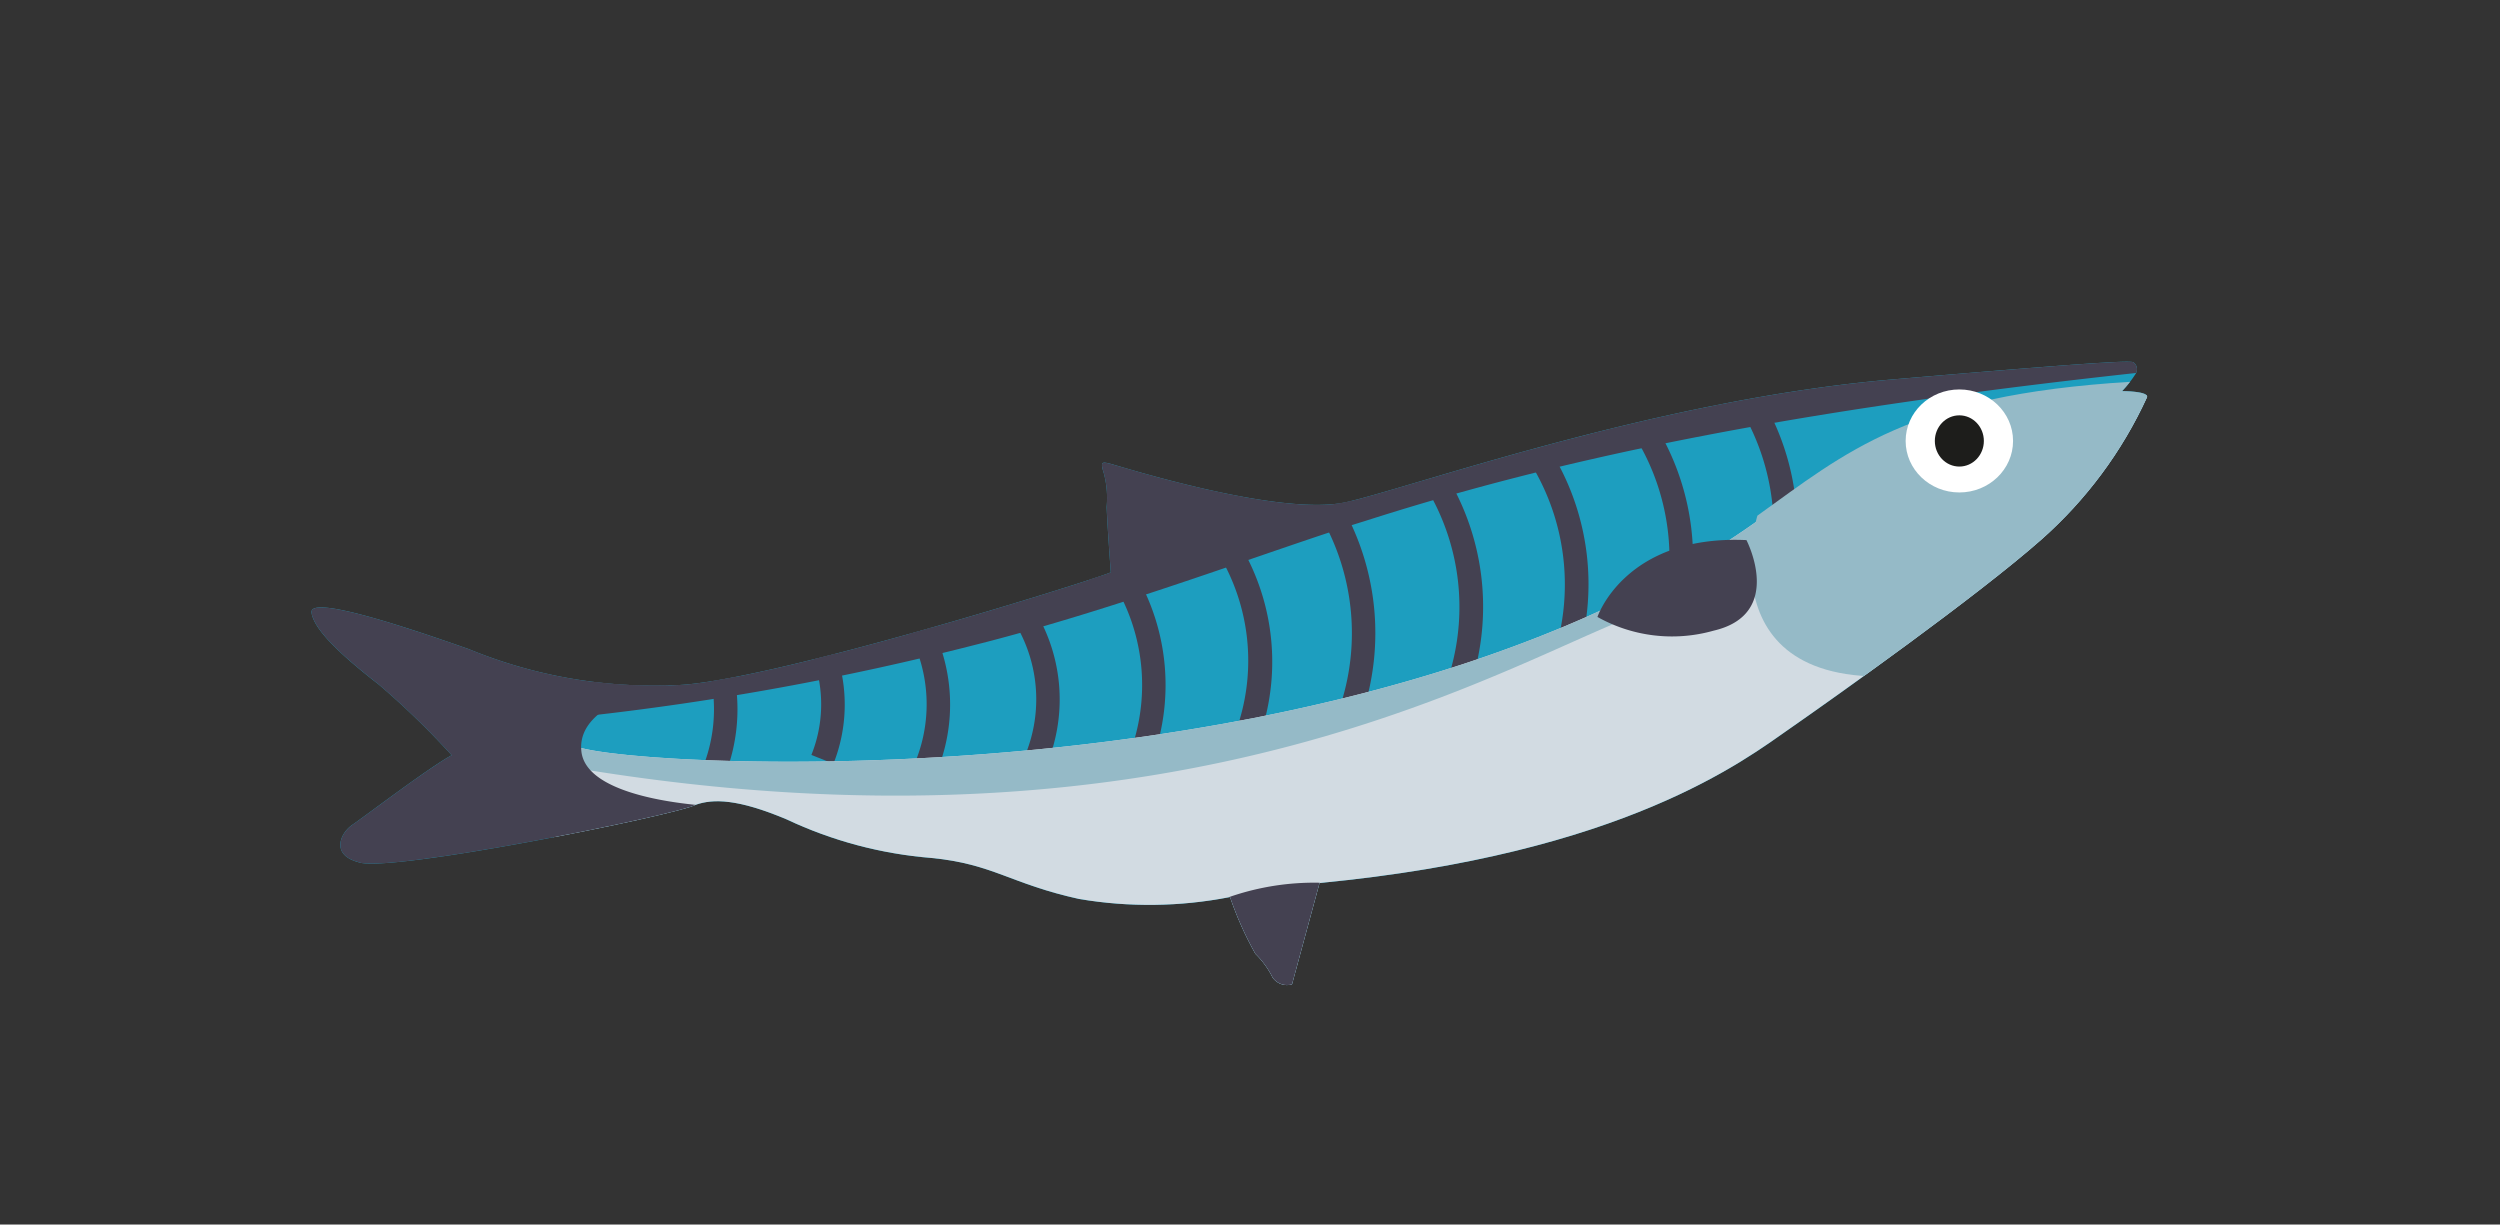 <svg id="Layer_1" data-name="Layer 1" xmlns="http://www.w3.org/2000/svg" xmlns:xlink="http://www.w3.org/1999/xlink" viewBox="0 0 90.77 44.46">
  <rect x="0" y="0" width="90.77" height="44.46" fill="#333333" stroke="none"/>
  <defs>
    <style>
      .cls-1 {
        fill: none;
      }

      .cls-2 {
        fill: #1d9ebf;
      }

      .cls-3 {
        fill: #d2dbe2;
      }

      .cls-4 {
        clip-path: url(#clip-path);
      }

      .cls-5 {
        clip-path: url(#clip-path-2);
      }

      .cls-6 {
        fill: #444151;
      }

      .cls-7 {
        clip-path: url(#clip-path-3);
      }

      .cls-8 {
        fill: #95bac7;
      }

      .cls-9 {
        fill: #fff;
      }

      .cls-10 {
        fill: #1d1d1b;
      }
    </style>
    <clipPath id="clip-path">
      <path class="cls-1" d="M16.4,27.42a29.51,29.51,0,0,0-2.64-2.56c-1.08-.84-2.36-1.92-2.45-2.62S15.4,23,17,23.56a17.63,17.63,0,0,0,7.39,1.32c3.14,0,15.39-3.84,15.94-4.1,0,0-.14-1.91-0.15-2.38a3.49,3.49,0,0,0-.1-1.21c-0.15-.46-0.05-0.42.24-0.35s6.15,1.94,8.57,1.39,11.29-3.72,19.78-4.45,8.78-.68,8.81-0.61a0.31,0.31,0,0,1,.05.42,4.07,4.07,0,0,1-.48.61s1,0,.9.23a15.53,15.53,0,0,1-3.82,5.15c-2.34,2.07-7.53,5.75-9.14,6.87S59,31,47.91,32.06l-1,3.68a0.64,0.64,0,0,1-.7-0.24,3.17,3.17,0,0,0-.63-0.87,12.27,12.27,0,0,1-.92-2.06,15.22,15.22,0,0,1-5.48.07c-2.5-.55-3.11-1.27-5.37-1.49a15.15,15.15,0,0,1-5.25-1.4C26.78,29,25.89,29,25.26,29.22,24.61,29.58,14,31.73,13,31.3c-1-.27-0.64-1.06-0.21-1.35S15.57,27.87,16.4,27.42Z"/>
    </clipPath>
    <clipPath id="clip-path-2">
      <path class="cls-2" d="M16.4,27.42a29.51,29.51,0,0,0-2.64-2.56c-1.08-.84-2.36-1.92-2.45-2.62S15.4,23,17,23.56a17.63,17.63,0,0,0,7.39,1.32c3.14,0,15.39-3.84,15.94-4.1,0,0-.14-1.91-0.15-2.38a3.49,3.49,0,0,0-.1-1.21c-0.15-.46-0.05-0.42.24-0.35s6.15,1.94,8.57,1.39,11.29-3.72,19.78-4.45,8.78-.68,8.81-0.61a0.31,0.31,0,0,1,.05.42,4.07,4.07,0,0,1-.48.61s1,0,.9.23a15.53,15.53,0,0,1-3.82,5.15c-2.34,2.07-7.53,5.75-9.14,6.87S59,31,47.91,32.06l-1,3.68a0.64,0.64,0,0,1-.7-0.24,3.17,3.17,0,0,0-.63-0.87,12.27,12.27,0,0,1-.92-2.06,15.22,15.22,0,0,1-5.48.07c-2.5-.55-3.11-1.27-5.37-1.49a15.15,15.15,0,0,1-5.25-1.4C26.78,29,25.89,29,25.26,29.22,24.61,29.58,14,31.73,13,31.3c-1-.27-0.64-1.06-0.21-1.35S15.57,27.87,16.4,27.42Z"/>
    </clipPath>
    <clipPath id="clip-path-3">
      <path class="cls-3" d="M20.79,27c-0.06.81,29.92,2.89,44.65-9.34,5.5-4,12.18-2.69,13.5-3.59l0.22,0.11q-1.53,5.52-3.1,11A122,122,0,0,1,46.43,36.78a129.77,129.77,0,0,1-26.56-5.31Z"/>
    </clipPath>
  </defs>
  <title>a3</title>
  <g id="a3">
    <g>
      <path class="cls-2" d="M16.4,27.42a29.51,29.51,0,0,0-2.64-2.56c-1.08-.84-2.36-1.92-2.45-2.62S15.4,23,17,23.56a17.63,17.63,0,0,0,7.39,1.32c3.14,0,15.39-3.84,15.94-4.1,0,0-.14-1.91-0.15-2.38a3.49,3.49,0,0,0-.1-1.21c-0.15-.46-0.05-0.42.24-0.35s6.15,1.94,8.57,1.39,11.29-3.72,19.78-4.45,8.78-.68,8.81-0.61a0.31,0.31,0,0,1,.05.42,4.07,4.07,0,0,1-.48.61s1,0,.9.23a15.53,15.53,0,0,1-3.82,5.15c-2.34,2.07-7.53,5.75-9.14,6.87S59,31,47.91,32.06l-1,3.68a0.64,0.64,0,0,1-.7-0.24,3.17,3.17,0,0,0-.63-0.87,12.27,12.27,0,0,1-.92-2.06,15.22,15.22,0,0,1-5.48.07c-2.5-.55-3.11-1.27-5.37-1.49a15.15,15.15,0,0,1-5.25-1.4C26.78,29,25.89,29,25.26,29.22,24.61,29.58,14,31.73,13,31.3c-1-.27-0.64-1.06-0.21-1.35S15.57,27.87,16.4,27.42Z"/>
      <g class="cls-5">
        <g>
          <path class="cls-6" d="M49.53,25.71l-0.82-.23a8.48,8.48,0,0,0-.59-6.42l0.74-.43A9.35,9.35,0,0,1,49.53,25.71Z"/>
          <path class="cls-6" d="M53.51,24.5l-0.83-.21a8.36,8.36,0,0,0-.77-6.36l0.75-.42A9.18,9.18,0,0,1,53.51,24.5Z"/>
          <path class="cls-6" d="M57.34,23.67l-0.83-.2a8.39,8.39,0,0,0-.77-6.36l0.75-.42A9.2,9.2,0,0,1,57.34,23.67Z"/>
          <path class="cls-6" d="M61.14,22.72l-0.83-.2a8.4,8.4,0,0,0-.77-6.36l0.74-.42A9.21,9.21,0,0,1,61.14,22.72Z"/>
          <path class="cls-6" d="M64.92,21.63l-0.83-.19a8.43,8.43,0,0,0-.76-6.36l0.74-.43A9.25,9.25,0,0,1,64.92,21.63Z"/>
          <path class="cls-6" d="M45.85,26.39L45,26.16a7.5,7.5,0,0,0-.73-6L45,19.74A8.31,8.31,0,0,1,45.85,26.39Z"/>
          <path class="cls-6" d="M41.91,27.4l-0.81-.27a7.1,7.1,0,0,0-.59-5.82l0.73-.45A8,8,0,0,1,41.91,27.4Z"/>
          <path class="cls-6" d="M38,27.78l-0.79-.33a5.33,5.33,0,0,0-.47-5l0.7-.49A6.22,6.22,0,0,1,38,27.78Z"/>
          <path class="cls-6" d="M34,28.06l-0.79-.34a5.53,5.53,0,0,0-.4-5.07l0.7-.49A6.43,6.43,0,0,1,34,28.06Z"/>
          <path class="cls-6" d="M30.26,27.73l-0.8-.32a4.93,4.93,0,0,0-.59-4.74l0.72-.46A5.81,5.81,0,0,1,30.26,27.73Z"/>
          <path class="cls-6" d="M26.38,28l-0.8-.3a5.69,5.69,0,0,0-.63-5.13l0.74-.44A6.58,6.58,0,0,1,26.38,28Z"/>
        </g>
        <g>
          <path class="cls-3" d="M20.79,27c-0.06.81,29.92,2.89,44.65-9.34,5.5-4,12.18-2.69,13.5-3.59l0.22,0.11q-1.53,5.52-3.1,11A122,122,0,0,1,46.43,36.78a129.77,129.77,0,0,1-26.56-5.31Z"/>
          <g class="cls-7">
            <path class="cls-8" d="M65.44,22.54a1.26,1.26,0,0,0-.21-0.33c-0.46-.56-1.8-1.43-5.33-0.06-4.68,1.53-16.59,9.67-39.68,5.62l-0.55-1.72a116.61,116.61,0,0,0,45.17-9.39Z"/>
          </g>
        </g>
        <path class="cls-8" d="M63.81,18.72c0-.06-2.07,6.8,6.08,5.73q4.63-4.25,9.12-9l0-3-1.62,1.41C69.35,14.34,67,16.44,63.81,18.72Z"/>
        <path class="cls-6" d="M44.63,32.57a9.39,9.39,0,0,1,3.28-.52l1.47,1.08q-1.17,2.17-2.34,4.3L45.16,36.1Z"/>
        <path class="cls-6" d="M21.27,26a102.35,102.35,0,0,0,14.11-2.58c5.22-1.31,11-3.53,14.14-4.49,6.49-2.08,14.74-4,29.28-5.52l-0.72-.79a111.4,111.4,0,0,1-13.29,1,115.1,115.1,0,0,1-15,3.58l-1.35,1.18q-4,1.37-8.1,2.44a115.27,115.27,0,0,1-18.76,3.37Z"/>
        <path class="cls-6" d="M39.54,21.41L39.19,16q5.2,1.37,10.36,2.3Q44.57,20.09,39.54,21.41Z"/>
        <path class="cls-6" d="M26.23,29.29s-4.9-.12-5.12-2,3.29-2.42,3.29-2.43l-0.58-3A122.81,122.81,0,0,1,7.9,18.45l2.52,16.7A111.55,111.55,0,0,0,26,32.58Z"/>
      </g>
    </g>
    <g>
      <ellipse class="cls-9" cx="71.14" cy="16.01" rx="1.95" ry="1.87"/>
      <ellipse class="cls-10" cx="71.14" cy="16.01" rx="0.89" ry="0.93"/>
    </g>
    <path class="cls-6" d="M63.41,19.61s1.4,2.69-1.2,3.29A5.53,5.53,0,0,1,58,22.4S59,19.41,63.41,19.61Z"/>
  </g>
</svg>
